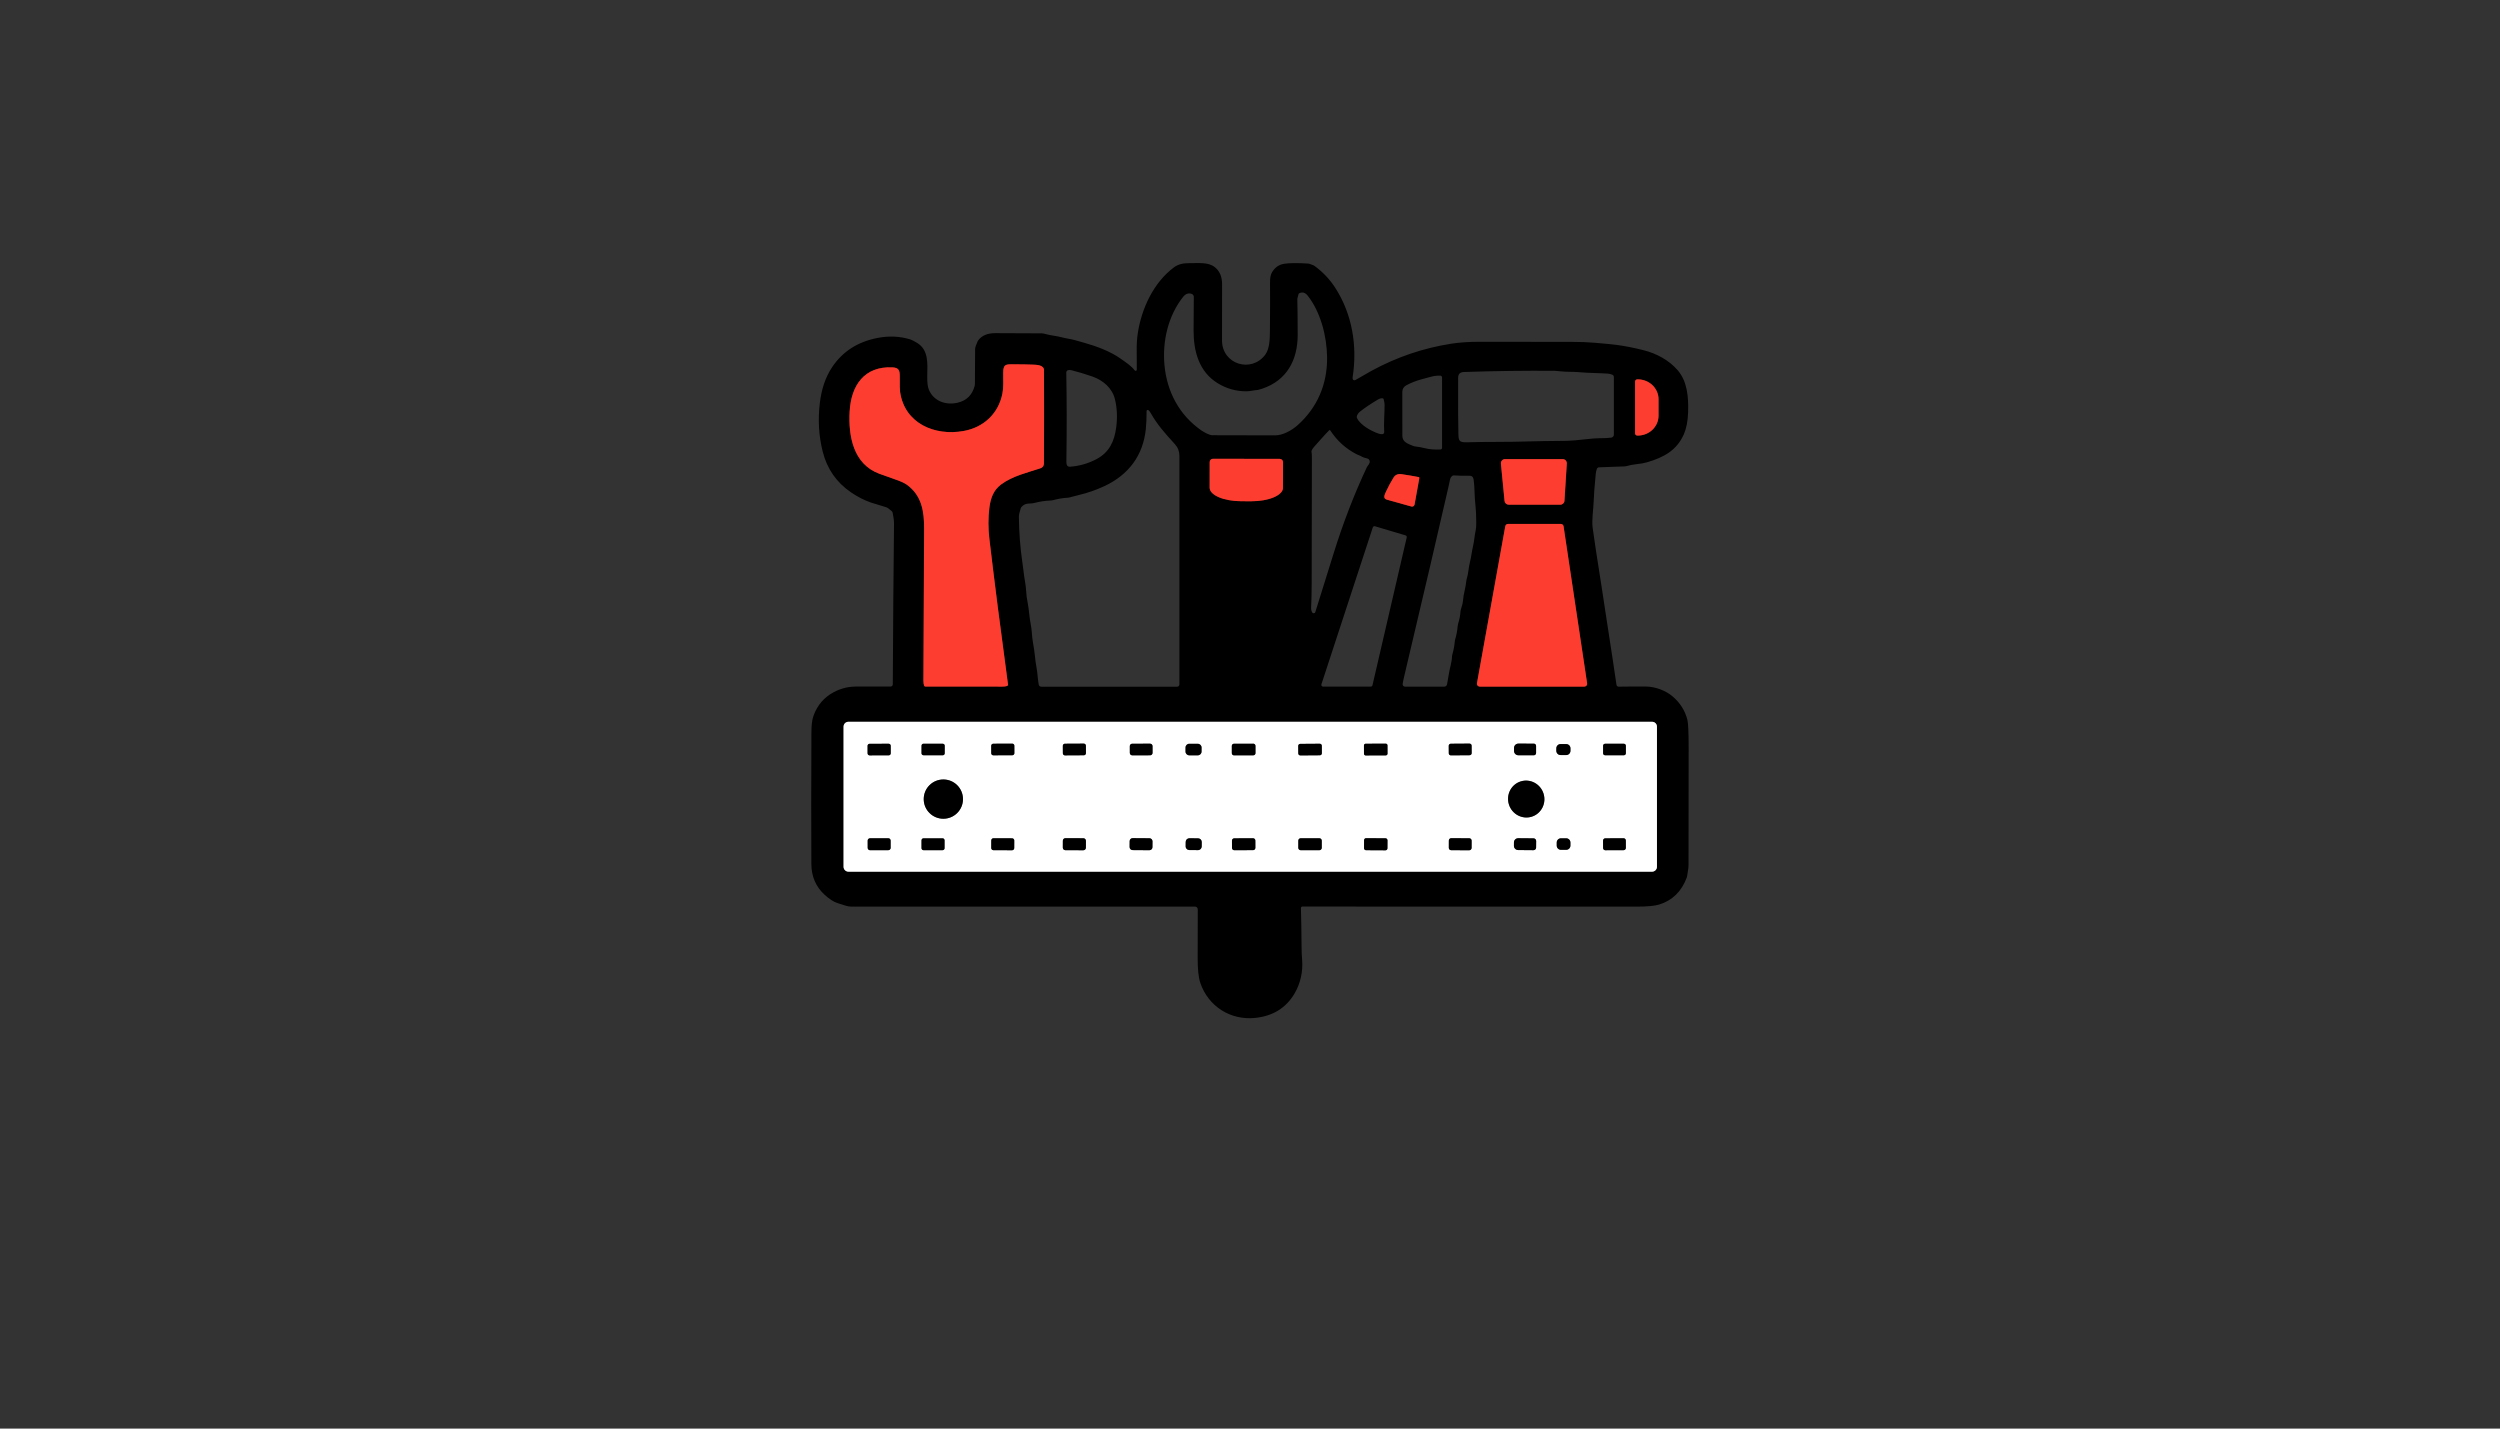 <?xml version="1.0" encoding="utf-8"?>
<svg xmlns="http://www.w3.org/2000/svg" width="490pt" height="280pt" viewBox="0 0 490 280" version="1.1" xmlns:xlink="http://www.w3.org/1999/xlink">
	<rect x="0" y="0" width="490" height="280" fill="#333333" stroke="none"/>
	<g id="surface2" data-size="171.97380118142 148" data-bboxpos="159 51.562812791936" data-pivot="244.98690059071 125.56281279194" data-center="244.98690059071 125.56281279194">
		<path vector-effect="non-scaling-stroke" d="M 197.372 134.454 C 197.505 134.407 197.586 134.273 197.566 134.134 Q 195.411 118.247 193.923 105.672 Q 193.547 102.509 193.92 99.492 C 194.156 97.603 194.746 96.051 196.206 94.961 C 198.47 93.272 201.435 92.619 203.936 91.779 Q 204.612 91.551 204.615 90.775 Q 204.659 80.166 204.62 72.551 C 204.615 71.491 203.096 71.499 202.286 71.466 Q 201.143 71.416 198.359 71.402 C 197.091 71.394 196.637 71.499 196.632 72.979 C 196.626 74.77 196.71 75.905 196.473 77.123 C 195.703 81.081 192.777 83.777 188.858 84.48 C 183.175 85.496 177.287 82.995 176.414 76.787 Q 176.336 76.239 176.353 73.872 C 176.361 72.668 176.239 72.067 174.92 72.006 C 169.382 71.747 166.804 75.571 166.529 80.684 C 166.273 85.459 167.23 90.95 172.331 92.847 Q 174.186 93.537 175.335 93.92 Q 177.026 94.491 177.732 94.997 C 180.672 97.111 181.145 100.245 181.126 103.628 Q 181.092 109.747 180.992 133.389 Q 180.989 134.039 181.137 134.412 C 181.17 134.498 181.253 134.554 181.345 134.554 Q 188.087 134.54 196.454 134.568 Q 197.041 134.571 197.372 134.454" style="fill:none;stroke-width:0.50;stroke:#7e1f18;"/>
		<path vector-effect="non-scaling-stroke" d="M 320.474 74.795 L 320.474 84.931 C 320.474 85.173 320.671 85.37 320.913 85.37 L 321.008 85.37 C 323.253 85.37 325.074 83.624 325.074 81.468 L 325.074 78.258 C 325.074 76.103 323.253 74.356 321.008 74.356 L 320.913 74.356 C 320.671 74.356 320.474 74.553 320.474 74.795" style="fill:none;stroke-width:0.50;stroke:#7e1f18;"/>
		<path vector-effect="non-scaling-stroke" d="M 250.833 89.943 L 237.744 89.921 C 237.388 89.921 237.099 90.207 237.099 90.56 L 237.09 95.586 C 237.087 97.047 239.855 98.234 243.27 98.24 L 245.273 98.245 C 248.691 98.251 251.462 97.072 251.465 95.614 L 251.473 90.588 C 251.473 90.232 251.186 89.943 250.833 89.943" style="fill:none;stroke-width:0.50;stroke:#7e1f18;"/>
		<path vector-effect="non-scaling-stroke" d="M 307.093 90.844 C 307.12 90.38 306.751 89.985 306.283 89.985 L 294.985 89.985 C 294.507 89.985 294.131 90.396 294.179 90.872 L 294.893 98.184 C 294.935 98.599 295.283 98.916 295.7 98.916 L 305.827 98.916 C 306.253 98.916 306.606 98.585 306.634 98.156 L 307.093 90.844" style="fill:none;stroke-width:0.50;stroke:#7e1f18;"/>
		<path vector-effect="non-scaling-stroke" d="M 278.08 93.514 Q 276.848 93.264 274.748 92.947 C 274.013 92.836 273.482 93.036 273.112 93.642 Q 272.356 94.869 271.694 96.285 C 271.388 96.938 270.99 97.7 271.827 97.934 Q 273.961 98.529 276.642 99.277 C 276.92 99.355 277.204 99.177 277.254 98.894 L 278.194 93.684 C 278.208 93.606 278.158 93.531 278.08 93.514" style="fill:none;stroke-width:0.50;stroke:#7e1f18;"/>
		<path vector-effect="non-scaling-stroke" d="M 295.569 102.693 C 295.308 102.693 295.083 102.882 295.035 103.138 L 289.484 133.928 C 289.425 134.262 289.681 134.568 290.018 134.568 L 310.542 134.568 C 310.873 134.568 311.126 134.273 311.076 133.945 L 306.458 103.155 C 306.42 102.89 306.191 102.693 305.922 102.693 L 295.569 102.693" style="fill:none;stroke-width:0.50;stroke:#7e1f18;"/>
		<path vector-effect="non-scaling-stroke" d="M 324.76 142.423 C 324.76 141.897 324.335 141.471 323.809 141.471 L 166.292 141.471 C 165.767 141.471 165.341 141.897 165.341 142.423 L 165.341 169.892 C 165.341 170.417 165.767 170.843 166.292 170.843 L 323.809 170.843 C 324.335 170.843 324.76 170.417 324.76 169.892 L 324.76 142.423" style="fill:none;stroke-width:0.50;stroke:#808080;"/>
		<path vector-effect="non-scaling-stroke" d="M 174.582 146.171 C 174.581 145.952 174.406 145.777 174.187 145.776 L 170.437 145.783 C 170.22 145.783 170.042 145.961 170.043 146.179 L 170.046 147.658 C 170.047 147.877 170.222 148.052 170.441 148.053 L 174.191 148.046 C 174.408 148.047 174.586 147.869 174.585 147.65 L 174.582 146.171" style="fill:none;stroke-width:0.50;stroke:#808080;"/>
		<path vector-effect="non-scaling-stroke" d="M 185.165 146.156 C 185.167 145.947 184.994 145.774 184.785 145.775 L 181.002 145.768 C 180.792 145.769 180.622 145.938 180.621 146.148 L 180.618 147.645 C 180.617 147.855 180.789 148.027 180.998 148.027 L 184.781 148.033 C 184.992 148.033 185.161 147.863 185.163 147.653 L 185.165 146.156" style="fill:none;stroke-width:0.50;stroke:#808080;"/>
		<path vector-effect="non-scaling-stroke" d="M 198.813 146.156 C 198.812 145.933 198.632 145.752 198.408 145.754 L 194.681 145.767 C 194.457 145.769 194.279 145.949 194.279 146.171 L 194.284 147.64 C 194.284 147.863 194.465 148.044 194.689 148.042 L 198.416 148.029 C 198.64 148.027 198.818 147.846 198.818 147.624 L 198.813 146.156" style="fill:none;stroke-width:0.50;stroke:#808080;"/>
		<path vector-effect="non-scaling-stroke" d="M 212.835 146.152 C 212.834 145.927 212.65 145.746 212.427 145.748 L 208.717 145.767 C 208.492 145.769 208.311 145.952 208.313 146.175 L 208.32 147.65 C 208.322 147.874 208.506 148.055 208.729 148.054 L 212.439 148.034 C 212.664 148.033 212.845 147.849 212.843 147.626 L 212.835 146.152" style="fill:none;stroke-width:0.50;stroke:#808080;"/>
		<path vector-effect="non-scaling-stroke" d="M 225.897 146.232 C 225.895 145.972 225.686 145.763 225.426 145.763 L 221.91 145.769 C 221.651 145.769 221.439 145.98 221.441 146.24 L 221.443 147.575 C 221.445 147.835 221.653 148.044 221.914 148.044 L 225.43 148.038 C 225.689 148.038 225.901 147.827 225.899 147.567 L 225.897 146.232" style="fill:none;stroke-width:0.50;stroke:#808080;"/>
		<path vector-effect="non-scaling-stroke" d="M 235.503 146.514 C 235.505 146.111 235.177 145.785 234.775 145.784 L 233.095 145.781 C 232.693 145.78 232.367 146.105 232.365 146.509 L 232.364 147.31 C 232.362 147.713 232.69 148.038 233.091 148.04 L 234.771 148.042 C 235.174 148.044 235.499 147.718 235.501 147.315 L 235.503 146.514" style="fill:none;stroke-width:0.50;stroke:#808080;"/>
		<path vector-effect="non-scaling-stroke" d="M 246.073 146.185 C 246.071 145.952 245.885 145.766 245.652 145.765 L 241.853 145.772 C 241.621 145.771 241.432 145.961 241.434 146.193 L 241.436 147.628 C 241.438 147.86 241.624 148.047 241.857 148.047 L 245.656 148.04 C 245.888 148.041 246.077 147.852 246.075 147.62 L 246.073 146.185" style="fill:none;stroke-width:0.50;stroke:#808080;"/>
		<path vector-effect="non-scaling-stroke" d="M 259.075 146.164 C 259.074 145.947 258.896 145.771 258.677 145.772 L 254.844 145.799 C 254.627 145.799 254.452 145.977 254.452 146.196 L 254.463 147.671 C 254.463 147.888 254.641 148.063 254.86 148.063 L 258.693 148.036 C 258.91 148.035 259.086 147.857 259.085 147.638 L 259.075 146.164" style="fill:none;stroke-width:0.50;stroke:#808080;"/>
		<path vector-effect="non-scaling-stroke" d="M 271.947 146.086 C 271.947 145.902 271.797 145.755 271.615 145.756 L 267.665 145.77 C 267.483 145.771 267.335 145.919 267.335 146.102 L 267.341 147.738 C 267.341 147.921 267.491 148.069 267.673 148.067 L 271.623 148.054 C 271.805 148.052 271.952 147.905 271.952 147.721 L 271.947 146.086" style="fill:none;stroke-width:0.50;stroke:#808080;"/>
		<path vector-effect="non-scaling-stroke" d="M 288.438 146.148 C 288.438 145.924 288.254 145.744 288.029 145.745 L 284.352 145.77 C 284.129 145.771 283.949 145.955 283.949 146.179 L 283.959 147.648 C 283.96 147.871 284.143 148.052 284.368 148.051 L 288.045 148.025 C 288.268 148.024 288.449 147.841 288.448 147.616 L 288.438 146.148" style="fill:none;stroke-width:0.50;stroke:#808080;"/>
		<path vector-effect="non-scaling-stroke" d="M 301.071 147.596 L 301.071 146.194 C 301.074 145.952 300.876 145.755 300.634 145.755 L 297.6 145.749 C 297.13 145.749 296.749 146.13 296.749 146.6 L 296.749 147.179 C 296.749 147.649 297.127 148.03 297.594 148.03 L 300.629 148.035 C 300.873 148.035 301.068 147.841 301.071 147.596" style="fill:none;stroke-width:0.50;stroke:#808080;"/>
		<path vector-effect="non-scaling-stroke" d="M 318.669 146.164 C 318.669 145.949 318.496 145.777 318.282 145.777 L 314.594 145.777 C 314.38 145.777 314.207 145.949 314.207 146.164 L 314.207 147.643 C 314.207 147.857 314.38 148.03 314.594 148.03 L 318.282 148.03 C 318.496 148.03 318.669 147.857 318.669 147.643 L 318.669 146.164" style="fill:none;stroke-width:0.50;stroke:#808080;"/>
		<path vector-effect="non-scaling-stroke" d="M 307.811 146.677 C 307.813 146.216 307.44 145.841 306.98 145.84 L 305.878 145.836 C 305.418 145.835 305.043 146.208 305.041 146.668 L 305.039 147.152 C 305.037 147.613 305.41 147.988 305.871 147.989 L 306.972 147.993 C 307.432 147.994 307.807 147.621 307.809 147.161 L 307.811 146.677" style="fill:none;stroke-width:0.50;stroke:#808080;"/>
		<path vector-effect="non-scaling-stroke" d="M 188.744 156.624 C 188.744 154.499 187.022 152.778 184.897 152.778 C 182.772 152.778 181.05 154.499 181.05 156.624 C 181.05 158.749 182.772 160.471 184.897 160.471 C 187.022 160.471 188.744 158.749 188.744 156.624" style="fill:none;stroke-width:0.50;stroke:#808080;"/>
		<path vector-effect="non-scaling-stroke" d="M 298.052 153.16 C 296.178 153.751 295.149 155.776 295.75 157.682 C 296.351 159.589 298.356 160.657 300.23 160.067 C 302.103 159.475 303.132 157.451 302.531 155.544 C 301.93 153.637 299.925 152.569 298.052 153.16" style="fill:none;stroke-width:0.50;stroke:#808080;"/>
		<path vector-effect="non-scaling-stroke" d="M 198.796 164.735 C 198.796 164.499 198.607 164.309 198.372 164.308 L 194.717 164.295 C 194.482 164.293 194.29 164.485 194.29 164.719 L 194.285 166.21 C 194.284 166.446 194.474 166.635 194.709 166.637 L 198.363 166.649 C 198.598 166.651 198.79 166.459 198.79 166.225 L 198.796 164.735" style="fill:none;stroke-width:0.50;stroke:#808080;"/>
		<path vector-effect="non-scaling-stroke" d="M 212.839 164.796 C 212.839 164.521 212.617 164.298 212.343 164.296 L 208.816 164.284 C 208.542 164.282 208.317 164.504 208.316 164.78 L 208.311 166.137 C 208.311 166.412 208.534 166.635 208.808 166.637 L 212.334 166.649 C 212.608 166.651 212.834 166.429 212.834 166.153 L 212.839 164.796" style="fill:none;stroke-width:0.50;stroke:#808080;"/>
		<path vector-effect="non-scaling-stroke" d="M 225.888 164.893 C 225.889 164.568 225.628 164.301 225.302 164.299 L 222.004 164.276 C 221.678 164.273 221.411 164.535 221.41 164.861 L 221.402 166.024 C 221.4 166.348 221.662 166.615 221.987 166.618 L 225.286 166.641 C 225.611 166.643 225.878 166.382 225.88 166.055 L 225.888 164.893" style="fill:none;stroke-width:0.50;stroke:#808080;"/>
		<path vector-effect="non-scaling-stroke" d="M 235.539 165.035 C 235.544 164.64 235.227 164.318 234.831 164.314 L 233.117 164.299 C 232.723 164.296 232.401 164.613 232.396 165.008 L 232.389 165.887 C 232.384 166.281 232.701 166.604 233.097 166.608 L 234.81 166.623 C 235.204 166.626 235.527 166.309 235.532 165.914 L 235.539 165.035" style="fill:none;stroke-width:0.50;stroke:#808080;"/>
		<path vector-effect="non-scaling-stroke" d="M 246.049 164.744 C 246.049 164.496 245.846 164.296 245.6 164.297 L 241.912 164.31 C 241.666 164.312 241.465 164.513 241.466 164.76 L 241.471 166.195 C 241.471 166.443 241.674 166.643 241.92 166.641 L 245.608 166.628 C 245.854 166.626 246.055 166.426 246.054 166.179 L 246.049 164.744" style="fill:none;stroke-width:0.50;stroke:#808080;"/>
		<path vector-effect="non-scaling-stroke" d="M 259.063 164.763 C 259.063 164.507 258.855 164.298 258.599 164.298 L 254.933 164.298 C 254.677 164.298 254.468 164.507 254.468 164.763 L 254.468 166.176 C 254.468 166.432 254.677 166.64 254.933 166.64 L 258.599 166.64 C 258.855 166.64 259.063 166.432 259.063 166.176 L 259.063 164.763" style="fill:none;stroke-width:0.50;stroke:#808080;"/>
		<path vector-effect="non-scaling-stroke" d="M 271.948 164.7 C 271.95 164.482 271.774 164.304 271.555 164.303 L 267.756 164.283 C 267.538 164.282 267.36 164.457 267.359 164.676 L 267.351 166.244 C 267.349 166.462 267.524 166.64 267.744 166.641 L 271.543 166.661 C 271.76 166.663 271.938 166.487 271.94 166.268 L 271.948 164.7" style="fill:none;stroke-width:0.50;stroke:#808080;"/>
		<path vector-effect="non-scaling-stroke" d="M 288.437 164.762 C 288.438 164.507 288.232 164.301 287.977 164.299 L 284.434 164.287 C 284.179 164.284 283.971 164.493 283.971 164.747 L 283.966 166.176 C 283.965 166.432 284.171 166.637 284.426 166.64 L 287.969 166.652 C 288.224 166.654 288.432 166.446 288.432 166.192 L 288.437 164.762" style="fill:none;stroke-width:0.50;stroke:#808080;"/>
		<path vector-effect="non-scaling-stroke" d="M 301.076 166.126 L 301.088 164.835 C 301.09 164.551 300.862 164.318 300.579 164.315 L 297.586 164.29 C 297.119 164.284 296.74 164.649 296.735 165.102 L 296.729 165.781 C 296.726 166.234 297.099 166.604 297.564 166.61 L 300.556 166.635 C 300.843 166.637 301.074 166.409 301.076 166.126" style="fill:none;stroke-width:0.50;stroke:#808080;"/>
		<path vector-effect="non-scaling-stroke" d="M 318.661 164.736 C 318.661 164.493 318.463 164.296 318.22 164.298 L 314.637 164.31 C 314.394 164.312 314.199 164.51 314.199 164.751 L 314.204 166.209 C 314.205 166.451 314.402 166.649 314.645 166.647 L 318.228 166.634 C 318.471 166.632 318.666 166.434 318.666 166.193 L 318.661 164.736" style="fill:none;stroke-width:0.50;stroke:#808080;"/>
		<path vector-effect="non-scaling-stroke" d="M 174.563 164.748 C 174.561 164.499 174.361 164.298 174.112 164.298 L 170.512 164.304 C 170.264 164.304 170.061 164.507 170.063 164.756 L 170.065 166.191 C 170.067 166.44 170.267 166.64 170.516 166.641 L 174.116 166.634 C 174.364 166.635 174.567 166.432 174.565 166.183 L 174.563 164.748" style="fill:none;stroke-width:0.50;stroke:#808080;"/>
		<path vector-effect="non-scaling-stroke" d="M 185.134 164.699 C 185.134 164.485 184.958 164.309 184.744 164.309 L 181.006 164.309 C 180.792 164.309 180.617 164.485 180.617 164.699 L 180.617 166.245 C 180.617 166.459 180.792 166.635 181.006 166.635 L 184.744 166.635 C 184.958 166.635 185.134 166.459 185.134 166.245 L 185.134 164.699" style="fill:none;stroke-width:0.50;stroke:#808080;"/>
		<path vector-effect="non-scaling-stroke" d="M 305.118 165.739 C 305.118 166.192 305.488 166.562 305.941 166.562 L 306.979 166.562 C 307.432 166.562 307.802 166.192 307.802 165.739 L 307.802 165.133 C 307.802 164.679 307.432 164.309 306.979 164.309 L 305.941 164.309 C 305.488 164.309 305.118 164.679 305.118 165.133 L 305.118 165.739" style="fill:none;stroke-width:0.50;stroke:#808080;"/>
		<path d="M 222.81 72.467 Q 222.802 69.199 222.797 68.904 Q 222.758 66.969 223 65.353 C 223.731 60.496 226.084 55.378 230.114 52.386 C 230.96 51.76 231.97 51.568 233.129 51.579 C 235.007 51.593 236.807 51.351 238.083 52.347 Q 239.535 53.484 239.527 55.712 Q 239.491 63.636 239.516 66.771 C 239.555 71.413 245.251 73.16 247.979 69.533 C 248.842 68.387 248.886 66.499 248.903 64.969 Q 248.961 58.677 248.925 55.373 Q 248.908 54.041 249.317 53.365 Q 250.171 51.943 251.673 51.704 Q 253.172 51.462 256.351 51.654 C 256.485 51.663 256.618 51.69 256.746 51.738 L 257.428 51.999 C 257.492 52.024 257.553 52.055 257.611 52.096 Q 260.09 53.902 261.697 56.391 C 265.049 61.57 266.072 67.85 265.113 73.953 Q 265.088 74.114 265.121 74.267 C 265.174 74.498 265.438 74.612 265.644 74.492 Q 267.772 73.246 268.826 72.673 Q 276.197 68.66 284.402 67.372 Q 286.883 66.982 290.154 66.988 Q 296.484 67.002 308.197 67.008 Q 310.517 67.008 312.511 67.177 Q 315.804 67.455 316.808 67.592 Q 319.409 67.939 322.243 68.668 C 324.699 69.299 327.113 70.598 328.796 72.531 C 330.698 74.72 330.971 77.733 330.868 80.831 Q 330.782 83.446 330.025 85.14 C 328.621 88.296 326.073 89.645 322.872 90.594 Q 321.968 90.861 320.719 90.983 Q 319.765 91.075 318.705 91.378 C 318.641 91.395 318.577 91.406 318.513 91.409 L 313.406 91.595 C 313.223 91.601 313.059 91.718 312.992 91.887 Q 312.82 92.329 312.764 92.902 Q 312.422 96.388 312.352 98.407 C 312.305 99.795 311.963 101.961 312.155 103.416 Q 312.547 106.373 313.938 115.154 C 314.803 120.633 315.214 123.737 316.082 129.183 Q 316.282 130.432 316.833 134.237 C 316.861 134.44 317.039 134.59 317.245 134.587 Q 320.463 134.537 322.663 134.562 C 324.387 134.582 326.443 135.316 327.834 136.501 Q 330.05 138.39 330.729 141.09 Q 330.974 142.072 330.974 146.572 Q 330.971 162.165 330.952 169.513 C 330.952 170.356 330.762 170.954 330.676 171.719 C 330.668 171.805 330.646 171.892 330.615 171.972 Q 329.08 176.097 325.202 177.288 Q 323.859 177.699 320.783 177.699 Q 285.4 177.682 255.264 177.685 C 255.105 177.685 254.977 177.816 254.983 177.972 Q 255.078 181.365 255.108 185.615 Q 255.117 186.906 255.222 188.243 C 255.392 190.407 254.9 192.741 253.74 194.71 Q 251.22 198.999 245.946 199.517 C 241.162 199.987 236.832 197.255 235.263 192.658 Q 234.726 191.083 234.743 187.698 Q 234.779 180.795 234.762 178.236 C 234.759 177.933 234.515 177.688 234.209 177.688 L 166.804 177.688 C 166.479 177.688 166.153 177.638 165.844 177.541 Q 164.598 177.157 164.114 176.995 Q 162.985 176.617 161.628 175.379 Q 159.044 173.024 159.027 169.338 Q 158.969 157.336 159.036 145.07 C 159.044 143.502 158.952 141.635 159.47 140.225 Q 160.59 137.185 163.361 135.692 Q 164.521 135.066 165.814 134.771 Q 166.812 134.546 168.423 134.554 Q 170.79 134.565 174.564 134.562 C 174.798 134.562 174.984 134.376 174.987 134.142 Q 175.065 117.504 175.226 102.69 C 175.235 101.895 175.123 101.461 174.973 100.543 C 174.951 100.401 174.878 100.27 174.77 100.176 Q 174.025 99.517 173.705 99.422 Q 170.907 98.574 170.623 98.474 Q 168.693 97.789 166.804 96.504 Q 162.518 93.584 161.244 88.488 Q 160.087 83.852 160.696 78.92 C 161.013 76.347 161.736 73.986 163.119 71.931 Q 166.178 67.38 171.944 66.245 Q 175.357 65.575 178.425 66.529 Q 178.878 66.671 179.754 67.208 C 182.057 68.612 181.779 71.299 181.74 73.702 Q 181.712 75.524 182.043 76.342 C 182.97 78.634 185.389 79.468 187.698 78.929 Q 190.343 78.308 191.038 75.619 C 191.069 75.502 191.083 75.385 191.083 75.266 Q 191.091 74.261 191.122 68.423 Q 191.125 67.97 191.614 66.907 C 191.65 66.83 191.692 66.757 191.745 66.688 Q 192.813 65.277 195.124 65.297 Q 197.686 65.316 204.211 65.336 C 204.328 65.336 204.445 65.35 204.556 65.38 Q 205.727 65.695 206.879 65.859 C 207.73 65.981 208.511 66.248 209.318 66.373 C 210.358 66.535 211.279 66.843 212.466 67.172 C 214.814 67.822 217.629 68.854 219.679 70.32 C 220.841 71.152 221.665 71.664 222.418 72.606 C 222.549 72.771 222.81 72.676 222.81 72.467 Z M 233.544 57.592 Q 232.607 57.292 231.917 58.154 C 228.98 61.834 227.82 66.782 228.226 71.461 C 228.685 76.742 231.135 81.343 235.427 84.336 C 236 84.733 237.051 85.301 237.599 85.304 Q 248.233 85.329 249.932 85.331 C 251.453 85.334 253.236 84.313 254.29 83.376 C 258.207 79.888 260.179 75.291 260.109 69.975 C 260.056 65.917 258.849 61.147 256.287 57.923 Q 255.592 57.047 254.671 57.47 C 254.594 57.506 254.532 57.573 254.51 57.656 L 254.299 58.441 C 254.279 58.51 254.271 58.58 254.274 58.649 Q 254.343 61.219 254.346 65.645 C 254.346 70.562 252.227 74.562 247.39 76.183 Q 246.653 76.428 246.53 76.434 C 245.763 76.467 245.051 76.69 244.322 76.695 Q 241.312 76.712 238.717 75.143 C 234.999 72.89 233.919 68.843 233.942 64.713 Q 233.958 61.756 233.986 58.202 C 233.989 57.923 233.808 57.676 233.544 57.592 Z M 197.372 134.454 C 197.505 134.407 197.586 134.273 197.566 134.134 Q 195.411 118.247 193.923 105.672 Q 193.547 102.509 193.92 99.492 C 194.156 97.603 194.746 96.051 196.206 94.961 C 198.47 93.272 201.435 92.619 203.936 91.779 Q 204.612 91.551 204.615 90.775 Q 204.659 80.166 204.62 72.551 C 204.615 71.491 203.096 71.499 202.286 71.466 Q 201.143 71.416 198.359 71.402 C 197.091 71.394 196.637 71.499 196.632 72.979 C 196.626 74.77 196.71 75.905 196.473 77.123 C 195.703 81.081 192.777 83.777 188.858 84.48 C 183.175 85.496 177.287 82.995 176.414 76.787 Q 176.336 76.239 176.353 73.872 C 176.361 72.668 176.239 72.067 174.92 72.006 C 169.382 71.747 166.804 75.571 166.529 80.684 C 166.273 85.459 167.23 90.95 172.331 92.847 Q 174.186 93.537 175.335 93.92 Q 177.026 94.491 177.732 94.997 C 180.672 97.111 181.145 100.245 181.126 103.628 Q 181.092 109.747 180.992 133.389 Q 180.989 134.039 181.137 134.412 C 181.17 134.498 181.253 134.554 181.345 134.554 Q 188.087 134.54 196.454 134.568 Q 197.041 134.571 197.372 134.454 Z M 209.301 72.562 C 209.112 72.632 208.99 72.812 208.992 73.013 Q 209.143 81.371 209.015 90.085 C 209.004 90.73 208.945 91.537 209.73 91.478 Q 212.503 91.27 214.931 89.979 C 217.415 88.658 218.424 86.508 218.78 83.743 Q 219.158 80.814 218.524 78.233 C 217.99 76.053 216.185 74.523 214.116 73.802 Q 211.985 73.06 210.013 72.565 Q 209.582 72.459 209.301 72.562 Z M 316.316 73.889 C 316.316 73.694 316.199 73.522 316.021 73.446 Q 315.573 73.26 315.084 73.224 C 313.512 73.115 311.421 73.127 309.387 72.94 C 308.328 72.843 307.065 72.918 305.905 72.782 Q 305.076 72.684 304.792 72.682 Q 296.176 72.604 286.93 72.912 Q 285.798 72.949 285.795 74.039 Q 285.768 82.308 285.848 85.092 C 285.884 86.397 286.018 86.733 287.506 86.686 C 291.514 86.564 295.199 86.667 299.892 86.511 Q 301.638 86.455 307.157 86.399 Q 308.183 86.391 311.051 86.068 Q 312.6 85.893 313.409 85.893 Q 315.014 85.893 315.807 85.776 C 316.099 85.732 316.316 85.484 316.316 85.19 L 316.316 73.889 Z M 282.644 87.779 L 282.644 73.994 C 282.644 73.791 282.483 73.627 282.28 73.624 Q 281.228 73.613 280.436 73.853 Q 280.433 73.853 278.625 74.342 Q 277.059 74.765 275.677 75.496 Q 274.851 75.936 274.851 76.826 Q 274.845 83.902 274.862 85.415 C 274.876 86.639 275.882 86.95 276.934 87.384 C 277.087 87.448 277.248 87.487 277.412 87.506 Q 278.336 87.609 279.195 87.832 C 280.283 88.11 281.331 88.146 282.335 88.099 C 282.508 88.091 282.644 87.952 282.644 87.779 Z M 320.474 74.795 L 320.474 84.931 C 320.474 85.173 320.671 85.37 320.913 85.37 L 321.008 85.37 C 323.253 85.37 325.074 83.624 325.074 81.468 L 325.074 78.258 C 325.074 76.103 323.253 74.356 321.008 74.356 L 320.913 74.356 C 320.671 74.356 320.474 74.553 320.474 74.795 Z M 271.007 78.069 Q 270.578 78.014 270.086 78.303 Q 268 79.538 266.595 80.648 Q 266.034 81.093 265.928 81.646 C 265.911 81.73 265.922 81.816 265.956 81.894 C 266.579 83.332 268.882 84.55 270.231 84.998 Q 270.651 85.137 270.993 85.084 C 271.179 85.056 271.315 84.889 271.302 84.7 C 271.193 82.92 271.379 81.129 271.379 79.346 Q 271.379 78.956 271.193 78.233 C 271.171 78.147 271.098 78.08 271.007 78.069 Z M 225.088 80.389 C 224.938 80.278 224.727 80.386 224.73 80.572 Q 224.744 82.475 224.582 84.074 C 224.054 89.298 221.183 93.058 216.511 95.258 Q 214.071 96.404 211.471 97.019 Q 210.086 97.347 209.882 97.425 C 209.688 97.5 209.485 97.545 209.276 97.556 Q 207.821 97.636 206.489 98.012 C 206.289 98.07 206.08 98.101 205.872 98.106 Q 204.342 98.159 202.715 98.582 C 201.766 98.83 201.035 98.426 200.189 99.389 C 200.134 99.45 200.095 99.525 200.07 99.603 Q 199.694 100.782 199.7 101.261 Q 199.747 105.847 200.367 110.094 Q 200.556 111.374 200.59 111.766 C 200.726 113.285 201.088 114.617 201.135 115.946 Q 201.168 116.848 201.435 118.202 C 201.7 119.546 201.75 121.056 202.039 122.447 C 202.264 123.537 202.242 124.686 202.445 125.837 Q 202.723 127.406 202.821 128.371 Q 202.971 129.876 203.124 130.632 C 203.371 131.856 203.352 132.835 203.588 134.173 C 203.633 134.418 203.841 134.596 204.089 134.596 L 230.715 134.596 C 230.963 134.596 231.166 134.393 231.166 134.142 Q 231.157 100.596 231.166 89.373 Q 231.166 88.041 230.309 87.092 C 228.262 84.831 226.841 83.265 225.536 80.956 Q 225.308 80.553 225.088 80.389 Z M 260.51 84.338 Q 260.073 84.745 257.606 87.526 Q 257.189 87.996 257.075 88.33 C 257.047 88.41 257.041 88.499 257.058 88.583 Q 257.13 88.942 257.13 89.72 Q 257.139 99.645 257.089 114.266 Q 257.077 117.459 256.983 119.003 Q 256.944 119.612 257.197 120.041 C 257.344 120.288 257.714 120.244 257.801 119.968 Q 259.269 115.284 261.439 108.314 Q 264.176 99.528 267.892 91.598 C 267.928 91.514 267.975 91.437 268.033 91.367 C 268.378 90.933 268.693 90.46 268.273 90.024 C 268.039 89.779 267.344 89.773 266.965 89.526 C 266.606 89.289 266.298 89.239 265.933 89.053 Q 262.71 87.401 260.738 84.366 C 260.688 84.288 260.576 84.274 260.51 84.338 Z M 250.833 89.943 L 237.744 89.921 C 237.388 89.921 237.099 90.207 237.099 90.56 L 237.09 95.586 C 237.087 97.047 239.855 98.234 243.27 98.24 L 245.273 98.245 C 248.691 98.251 251.462 97.072 251.465 95.614 L 251.473 90.588 C 251.473 90.232 251.186 89.943 250.833 89.943 Z M 307.093 90.844 C 307.12 90.38 306.751 89.985 306.283 89.985 L 294.985 89.985 C 294.507 89.985 294.131 90.396 294.179 90.872 L 294.893 98.184 C 294.935 98.599 295.283 98.916 295.7 98.916 L 305.827 98.916 C 306.253 98.916 306.606 98.585 306.634 98.156 L 307.093 90.844 Z M 278.08 93.514 Q 276.848 93.264 274.748 92.947 C 274.013 92.836 273.482 93.036 273.112 93.642 Q 272.356 94.869 271.694 96.285 C 271.388 96.938 270.99 97.7 271.827 97.934 Q 273.961 98.529 276.642 99.277 C 276.92 99.355 277.204 99.177 277.254 98.894 L 278.194 93.684 C 278.208 93.606 278.158 93.531 278.08 93.514 Z M 275.385 134.582 L 283.081 134.582 C 283.345 134.582 283.57 134.393 283.62 134.134 Q 283.901 132.643 283.951 132.248 C 284.11 131.038 284.549 129.928 284.599 128.627 C 284.602 128.527 284.619 128.429 284.647 128.332 Q 285.044 126.938 285.142 125.684 C 285.15 125.556 285.175 125.431 285.214 125.306 Q 285.584 124.129 285.704 122.714 C 285.718 122.549 285.748 122.385 285.798 122.227 Q 286.196 120.964 286.254 119.854 C 286.263 119.724 286.285 119.596 286.327 119.473 Q 286.694 118.375 286.747 117.693 C 286.852 116.352 287.272 115.215 287.403 113.819 C 287.411 113.716 287.434 113.613 287.464 113.513 C 287.817 112.395 287.817 111.313 288.104 110.2 C 288.368 109.174 288.452 108.189 288.683 107.199 C 288.994 105.864 288.961 105.216 289.228 103.984 Q 289.353 103.408 289.344 102.384 Q 289.328 100.268 289.205 99.238 C 288.966 97.253 289.069 95.923 288.863 94.243 C 288.746 93.303 288.485 93.217 287.589 93.239 Q 286.263 93.27 284.942 93.178 C 284.855 93.172 284.772 93.194 284.697 93.239 Q 284.318 93.473 284.199 94.029 Q 283.873 95.542 283.837 95.695 Q 281.245 107.093 275.321 132.14 Q 274.967 133.636 274.917 134.053 C 274.884 134.334 275.101 134.582 275.385 134.582 Z M 295.569 102.693 C 295.308 102.693 295.083 102.882 295.035 103.138 L 289.484 133.928 C 289.425 134.262 289.681 134.568 290.018 134.568 L 310.542 134.568 C 310.873 134.568 311.126 134.273 311.076 133.945 L 306.458 103.155 C 306.42 102.89 306.191 102.693 305.922 102.693 L 295.569 102.693 Z M 269.488 103.146 C 269.313 103.093 269.129 103.191 269.071 103.363 L 258.994 134.131 C 258.921 134.351 259.086 134.573 259.314 134.573 L 268.676 134.573 C 268.832 134.573 268.968 134.465 269.004 134.312 L 275.718 105.333 C 275.76 105.16 275.657 104.985 275.488 104.935 L 269.488 103.146 Z M 324.76 142.423 C 324.76 141.897 324.335 141.471 323.809 141.471 L 166.292 141.471 C 165.767 141.471 165.341 141.897 165.341 142.423 L 165.341 169.892 C 165.341 170.417 165.767 170.843 166.292 170.843 L 323.809 170.843 C 324.335 170.843 324.76 170.417 324.76 169.892 L 324.76 142.423 Z" style="fill:#000000;"/>
		<path d="M 197.372 134.454 Q 197.041 134.571 196.454 134.568 Q 188.087 134.54 181.345 134.554 C 181.253 134.554 181.17 134.498 181.137 134.412 Q 180.989 134.039 180.992 133.389 Q 181.092 109.747 181.126 103.628 C 181.145 100.245 180.672 97.111 177.732 94.997 Q 177.026 94.491 175.335 93.92 Q 174.186 93.537 172.331 92.847 C 167.23 90.95 166.273 85.459 166.529 80.684 C 166.804 75.571 169.382 71.747 174.92 72.006 C 176.239 72.067 176.361 72.668 176.353 73.872 Q 176.336 76.239 176.414 76.787 C 177.287 82.995 183.175 85.496 188.858 84.48 C 192.777 83.777 195.703 81.081 196.473 77.123 C 196.71 75.905 196.626 74.77 196.632 72.979 C 196.637 71.499 197.091 71.394 198.359 71.402 Q 201.143 71.416 202.286 71.466 C 203.096 71.499 204.615 71.491 204.62 72.551 Q 204.659 80.166 204.615 90.775 Q 204.612 91.551 203.936 91.779 C 201.435 92.619 198.47 93.272 196.206 94.961 C 194.746 96.051 194.156 97.603 193.92 99.492 Q 193.547 102.509 193.923 105.672 Q 195.411 118.247 197.566 134.134 C 197.586 134.273 197.505 134.407 197.372 134.454 Z" style="fill:#fc3d2f;"/>
		<path d="M 320.474 74.795 C 320.474 74.553 320.671 74.356 320.913 74.356 L 321.008 74.356 C 323.253 74.356 325.074 76.103 325.074 78.258 L 325.074 81.468 C 325.074 83.624 323.253 85.37 321.008 85.37 L 320.913 85.37 C 320.671 85.37 320.474 85.173 320.474 84.931 L 320.474 74.795 Z" style="fill:#fc3d2f;"/>
		<path d="M 250.833 89.943 C 251.186 89.943 251.473 90.232 251.473 90.588 L 251.465 95.614 C 251.462 97.072 248.691 98.251 245.273 98.245 L 243.27 98.24 C 239.855 98.234 237.087 97.047 237.09 95.586 L 237.099 90.56 C 237.099 90.207 237.388 89.921 237.744 89.921 L 250.833 89.943 Z" style="fill:#fc3d2f;"/>
		<path d="M 307.093 90.844 L 306.634 98.156 C 306.606 98.585 306.253 98.916 305.827 98.916 L 295.7 98.916 C 295.283 98.916 294.935 98.599 294.893 98.184 L 294.179 90.872 C 294.131 90.396 294.507 89.985 294.985 89.985 L 306.283 89.985 C 306.751 89.985 307.12 90.38 307.093 90.844 Z" style="fill:#fc3d2f;"/>
		<path d="M 278.08 93.514 C 278.158 93.531 278.208 93.606 278.194 93.684 L 277.254 98.894 C 277.204 99.177 276.92 99.355 276.642 99.277 Q 273.961 98.529 271.827 97.934 C 270.99 97.7 271.388 96.938 271.694 96.285 Q 272.356 94.869 273.112 93.642 C 273.482 93.036 274.013 92.836 274.748 92.947 Q 276.848 93.264 278.08 93.514 Z" style="fill:#fc3d2f;"/>
		<path d="M 295.569 102.693 L 305.922 102.693 C 306.191 102.693 306.42 102.89 306.458 103.155 L 311.076 133.945 C 311.126 134.273 310.873 134.568 310.542 134.568 L 290.018 134.568 C 289.681 134.568 289.425 134.262 289.484 133.928 L 295.035 103.138 C 295.083 102.882 295.308 102.693 295.569 102.693 Z" style="fill:#fc3d2f;"/>
		<path d="M 324.76 169.892 C 324.76 170.417 324.335 170.843 323.809 170.843 L 166.292 170.843 C 165.767 170.843 165.341 170.417 165.341 169.892 L 165.341 142.423 C 165.341 141.897 165.767 141.471 166.292 141.471 L 323.809 141.471 C 324.335 141.471 324.76 141.897 324.76 142.423 L 324.76 169.892 Z M 174.582 146.171 C 174.581 145.952 174.406 145.777 174.187 145.776 L 170.437 145.783 C 170.22 145.783 170.042 145.961 170.043 146.179 L 170.046 147.658 C 170.047 147.877 170.222 148.052 170.441 148.053 L 174.191 148.046 C 174.408 148.047 174.586 147.869 174.585 147.65 L 174.582 146.171 Z M 185.165 146.156 C 185.167 145.947 184.994 145.774 184.785 145.775 L 181.002 145.768 C 180.792 145.769 180.622 145.938 180.621 146.148 L 180.618 147.645 C 180.617 147.855 180.789 148.027 180.998 148.027 L 184.781 148.033 C 184.992 148.033 185.161 147.863 185.163 147.653 L 185.165 146.156 Z M 198.813 146.156 C 198.812 145.933 198.632 145.752 198.408 145.754 L 194.681 145.767 C 194.457 145.769 194.279 145.949 194.279 146.171 L 194.284 147.64 C 194.284 147.863 194.465 148.044 194.689 148.042 L 198.416 148.029 C 198.64 148.027 198.818 147.846 198.818 147.624 L 198.813 146.156 Z M 212.835 146.152 C 212.834 145.927 212.65 145.746 212.427 145.748 L 208.717 145.767 C 208.492 145.769 208.311 145.952 208.313 146.175 L 208.32 147.65 C 208.322 147.874 208.506 148.055 208.729 148.054 L 212.439 148.034 C 212.664 148.033 212.845 147.849 212.843 147.626 L 212.835 146.152 Z M 225.897 146.232 C 225.895 145.972 225.686 145.763 225.426 145.763 L 221.91 145.769 C 221.651 145.769 221.439 145.98 221.441 146.24 L 221.443 147.575 C 221.445 147.835 221.653 148.044 221.914 148.044 L 225.43 148.038 C 225.689 148.038 225.901 147.827 225.899 147.567 L 225.897 146.232 Z M 235.503 146.514 C 235.505 146.111 235.177 145.785 234.775 145.784 L 233.095 145.781 C 232.693 145.78 232.367 146.105 232.365 146.509 L 232.364 147.31 C 232.362 147.713 232.69 148.038 233.091 148.04 L 234.771 148.042 C 235.174 148.044 235.499 147.718 235.501 147.315 L 235.503 146.514 Z M 246.073 146.185 C 246.071 145.952 245.885 145.766 245.652 145.765 L 241.853 145.772 C 241.621 145.771 241.432 145.961 241.434 146.193 L 241.436 147.628 C 241.438 147.86 241.624 148.047 241.857 148.047 L 245.656 148.04 C 245.888 148.041 246.077 147.852 246.075 147.62 L 246.073 146.185 Z M 259.075 146.164 C 259.074 145.947 258.896 145.771 258.677 145.772 L 254.844 145.799 C 254.627 145.799 254.452 145.977 254.452 146.196 L 254.463 147.671 C 254.463 147.888 254.641 148.063 254.86 148.063 L 258.693 148.036 C 258.91 148.035 259.086 147.857 259.085 147.638 L 259.075 146.164 Z M 271.947 146.086 C 271.947 145.902 271.797 145.755 271.615 145.756 L 267.665 145.77 C 267.483 145.771 267.335 145.919 267.335 146.102 L 267.341 147.738 C 267.341 147.921 267.491 148.069 267.673 148.067 L 271.623 148.054 C 271.805 148.052 271.952 147.905 271.952 147.721 L 271.947 146.086 Z M 288.438 146.148 C 288.438 145.924 288.254 145.744 288.029 145.745 L 284.352 145.77 C 284.129 145.771 283.949 145.955 283.949 146.179 L 283.959 147.648 C 283.96 147.871 284.143 148.052 284.368 148.051 L 288.045 148.025 C 288.268 148.024 288.449 147.841 288.448 147.616 L 288.438 146.148 Z M 301.071 147.596 L 301.071 146.194 C 301.074 145.952 300.876 145.755 300.634 145.755 L 297.6 145.749 C 297.13 145.749 296.749 146.13 296.749 146.6 L 296.749 147.179 C 296.749 147.649 297.127 148.03 297.594 148.03 L 300.629 148.035 C 300.873 148.035 301.068 147.841 301.071 147.596 Z M 318.669 146.164 C 318.669 145.949 318.496 145.777 318.282 145.777 L 314.594 145.777 C 314.38 145.777 314.207 145.949 314.207 146.164 L 314.207 147.643 C 314.207 147.857 314.38 148.03 314.594 148.03 L 318.282 148.03 C 318.496 148.03 318.669 147.857 318.669 147.643 L 318.669 146.164 Z M 307.811 146.677 C 307.813 146.216 307.44 145.841 306.98 145.84 L 305.878 145.836 C 305.418 145.835 305.043 146.208 305.041 146.668 L 305.039 147.152 C 305.037 147.613 305.41 147.988 305.871 147.989 L 306.972 147.993 C 307.432 147.994 307.807 147.621 307.809 147.161 L 307.811 146.677 Z M 188.744 156.624 C 188.744 154.499 187.022 152.778 184.897 152.778 C 182.772 152.778 181.05 154.499 181.05 156.624 C 181.05 158.749 182.772 160.471 184.897 160.471 C 187.022 160.471 188.744 158.749 188.744 156.624 Z M 298.052 153.16 C 296.178 153.751 295.149 155.776 295.75 157.682 C 296.351 159.589 298.356 160.657 300.23 160.067 C 302.103 159.475 303.132 157.451 302.531 155.544 C 301.93 153.637 299.925 152.569 298.052 153.16 Z M 198.796 164.735 C 198.796 164.499 198.607 164.309 198.372 164.308 L 194.717 164.295 C 194.482 164.293 194.29 164.485 194.29 164.719 L 194.285 166.21 C 194.284 166.446 194.474 166.635 194.709 166.637 L 198.363 166.649 C 198.598 166.651 198.79 166.459 198.79 166.225 L 198.796 164.735 Z M 212.839 164.796 C 212.839 164.521 212.617 164.298 212.343 164.296 L 208.816 164.284 C 208.542 164.282 208.317 164.504 208.316 164.78 L 208.311 166.137 C 208.311 166.412 208.534 166.635 208.808 166.637 L 212.334 166.649 C 212.608 166.651 212.834 166.429 212.834 166.153 L 212.839 164.796 Z M 225.888 164.893 C 225.889 164.568 225.628 164.301 225.302 164.299 L 222.004 164.276 C 221.678 164.273 221.411 164.535 221.41 164.861 L 221.402 166.024 C 221.4 166.348 221.662 166.615 221.987 166.618 L 225.286 166.641 C 225.611 166.643 225.878 166.382 225.88 166.055 L 225.888 164.893 Z M 235.539 165.035 C 235.544 164.64 235.227 164.318 234.831 164.314 L 233.117 164.299 C 232.723 164.296 232.401 164.613 232.396 165.008 L 232.389 165.887 C 232.384 166.281 232.701 166.604 233.097 166.608 L 234.81 166.623 C 235.204 166.626 235.527 166.309 235.532 165.914 L 235.539 165.035 Z M 246.049 164.744 C 246.049 164.496 245.846 164.296 245.6 164.297 L 241.912 164.31 C 241.666 164.312 241.465 164.513 241.466 164.76 L 241.471 166.195 C 241.471 166.443 241.674 166.643 241.92 166.641 L 245.608 166.628 C 245.854 166.626 246.055 166.426 246.054 166.179 L 246.049 164.744 Z M 259.063 164.763 C 259.063 164.507 258.855 164.298 258.599 164.298 L 254.933 164.298 C 254.677 164.298 254.468 164.507 254.468 164.763 L 254.468 166.176 C 254.468 166.432 254.677 166.64 254.933 166.64 L 258.599 166.64 C 258.855 166.64 259.063 166.432 259.063 166.176 L 259.063 164.763 Z M 271.948 164.7 C 271.95 164.482 271.774 164.304 271.555 164.303 L 267.756 164.283 C 267.538 164.282 267.36 164.457 267.359 164.676 L 267.351 166.244 C 267.349 166.462 267.524 166.64 267.744 166.641 L 271.543 166.661 C 271.76 166.663 271.938 166.487 271.94 166.268 L 271.948 164.7 Z M 288.437 164.762 C 288.438 164.507 288.232 164.301 287.977 164.299 L 284.434 164.287 C 284.179 164.284 283.971 164.493 283.971 164.747 L 283.966 166.176 C 283.965 166.432 284.171 166.637 284.426 166.64 L 287.969 166.652 C 288.224 166.654 288.432 166.446 288.432 166.192 L 288.437 164.762 Z M 301.076 166.126 L 301.088 164.835 C 301.09 164.551 300.862 164.318 300.579 164.315 L 297.586 164.29 C 297.119 164.284 296.74 164.649 296.735 165.102 L 296.729 165.781 C 296.726 166.234 297.099 166.604 297.564 166.61 L 300.556 166.635 C 300.843 166.637 301.074 166.409 301.076 166.126 Z M 318.661 164.736 C 318.661 164.493 318.463 164.296 318.22 164.298 L 314.637 164.31 C 314.394 164.312 314.199 164.51 314.199 164.751 L 314.204 166.209 C 314.205 166.451 314.402 166.649 314.645 166.647 L 318.228 166.634 C 318.471 166.632 318.666 166.434 318.666 166.193 L 318.661 164.736 Z M 174.563 164.748 C 174.561 164.499 174.361 164.298 174.112 164.298 L 170.512 164.304 C 170.264 164.304 170.061 164.507 170.063 164.756 L 170.065 166.191 C 170.067 166.44 170.267 166.64 170.516 166.641 L 174.116 166.634 C 174.364 166.635 174.567 166.432 174.565 166.183 L 174.563 164.748 Z M 185.134 164.699 C 185.134 164.485 184.958 164.309 184.744 164.309 L 181.006 164.309 C 180.792 164.309 180.617 164.485 180.617 164.699 L 180.617 166.245 C 180.617 166.459 180.792 166.635 181.006 166.635 L 184.744 166.635 C 184.958 166.635 185.134 166.459 185.134 166.245 L 185.134 164.699 Z M 305.118 165.739 C 305.118 166.192 305.488 166.562 305.941 166.562 L 306.979 166.562 C 307.432 166.562 307.802 166.192 307.802 165.739 L 307.802 165.133 C 307.802 164.679 307.432 164.309 306.979 164.309 L 305.941 164.309 C 305.488 164.309 305.118 164.679 305.118 165.133 L 305.118 165.739 Z" style="fill:#ffffff;"/>
		<path d="M 174.585 147.65 C 174.586 147.869 174.408 148.047 174.191 148.046 L 170.441 148.053 C 170.222 148.052 170.047 147.877 170.046 147.658 L 170.043 146.179 C 170.042 145.961 170.22 145.783 170.437 145.783 L 174.187 145.776 C 174.406 145.777 174.581 145.952 174.582 146.171 L 174.585 147.65 Z" style="fill:#000000;"/>
		<path d="M 185.163 147.653 C 185.161 147.863 184.992 148.033 184.781 148.033 L 180.998 148.027 C 180.789 148.027 180.617 147.855 180.618 147.645 L 180.621 146.148 C 180.622 145.938 180.792 145.769 181.002 145.768 L 184.785 145.775 C 184.994 145.774 185.167 145.947 185.165 146.156 L 185.163 147.653 Z" style="fill:#000000;"/>
		<path d="M 198.818 147.624 C 198.818 147.846 198.64 148.027 198.416 148.029 L 194.689 148.042 C 194.465 148.044 194.284 147.863 194.284 147.64 L 194.279 146.171 C 194.279 145.949 194.457 145.769 194.681 145.767 L 198.408 145.754 C 198.632 145.752 198.812 145.933 198.813 146.156 L 198.818 147.624 Z" style="fill:#000000;"/>
		<path d="M 212.843 147.626 C 212.845 147.849 212.664 148.033 212.439 148.034 L 208.729 148.054 C 208.506 148.055 208.322 147.874 208.32 147.65 L 208.313 146.175 C 208.311 145.952 208.492 145.769 208.717 145.767 L 212.427 145.748 C 212.65 145.746 212.834 145.927 212.835 146.152 L 212.843 147.626 Z" style="fill:#000000;"/>
		<path d="M 225.899 147.567 C 225.901 147.827 225.689 148.038 225.43 148.038 L 221.914 148.044 C 221.653 148.044 221.445 147.835 221.443 147.575 L 221.441 146.24 C 221.439 145.98 221.651 145.769 221.91 145.769 L 225.426 145.763 C 225.686 145.763 225.895 145.972 225.897 146.232 L 225.899 147.567 Z" style="fill:#000000;"/>
		<path d="M 235.501 147.315 C 235.499 147.718 235.174 148.044 234.771 148.042 L 233.091 148.04 C 232.69 148.038 232.362 147.713 232.364 147.31 L 232.365 146.509 C 232.367 146.105 232.693 145.78 233.095 145.781 L 234.775 145.784 C 235.177 145.785 235.505 146.111 235.503 146.514 L 235.501 147.315 Z" style="fill:#000000;"/>
		<path d="M 246.075 147.62 C 246.077 147.852 245.888 148.041 245.656 148.04 L 241.857 148.047 C 241.624 148.047 241.438 147.86 241.436 147.628 L 241.434 146.193 C 241.432 145.961 241.621 145.771 241.853 145.772 L 245.652 145.765 C 245.885 145.766 246.071 145.952 246.073 146.185 L 246.075 147.62 Z" style="fill:#000000;"/>
		<path d="M 259.085 147.638 C 259.086 147.857 258.91 148.035 258.693 148.036 L 254.86 148.063 C 254.641 148.063 254.463 147.888 254.463 147.671 L 254.452 146.196 C 254.452 145.977 254.627 145.799 254.844 145.799 L 258.677 145.772 C 258.896 145.771 259.074 145.947 259.075 146.164 L 259.085 147.638 Z" style="fill:#000000;"/>
		<path d="M 271.952 147.721 C 271.952 147.905 271.805 148.052 271.623 148.054 L 267.673 148.067 C 267.491 148.069 267.341 147.921 267.341 147.738 L 267.335 146.102 C 267.335 145.919 267.483 145.771 267.665 145.77 L 271.615 145.756 C 271.797 145.755 271.947 145.902 271.947 146.086 L 271.952 147.721 Z" style="fill:#000000;"/>
		<path d="M 288.448 147.616 C 288.449 147.841 288.268 148.024 288.045 148.025 L 284.368 148.051 C 284.143 148.052 283.96 147.871 283.959 147.648 L 283.949 146.179 C 283.949 145.955 284.129 145.771 284.352 145.77 L 288.029 145.745 C 288.254 145.744 288.438 145.924 288.438 146.148 L 288.448 147.616 Z" style="fill:#000000;"/>
		<path d="M 301.071 147.596 C 301.068 147.841 300.873 148.035 300.629 148.035 L 297.594 148.03 C 297.127 148.03 296.749 147.649 296.749 147.179 L 296.749 146.6 C 296.749 146.13 297.13 145.749 297.6 145.749 L 300.634 145.755 C 300.876 145.755 301.074 145.952 301.071 146.194 L 301.071 147.596 Z" style="fill:#000000;"/>
		<path d="M 318.669 147.643 C 318.669 147.857 318.496 148.03 318.282 148.03 L 314.594 148.03 C 314.38 148.03 314.207 147.857 314.207 147.643 L 314.207 146.164 C 314.207 145.949 314.38 145.777 314.594 145.777 L 318.282 145.777 C 318.496 145.777 318.669 145.949 318.669 146.164 L 318.669 147.643 Z" style="fill:#000000;"/>
		<path d="M 307.809 147.161 C 307.807 147.621 307.432 147.994 306.972 147.993 L 305.871 147.989 C 305.41 147.988 305.037 147.613 305.039 147.152 L 305.041 146.668 C 305.043 146.208 305.418 145.835 305.878 145.836 L 306.98 145.84 C 307.44 145.841 307.813 146.216 307.811 146.677 L 307.809 147.161 Z" style="fill:#000000;"/>
		<path d="M 188.744 156.624 C 188.744 158.749 187.022 160.471 184.897 160.471 C 182.772 160.471 181.05 158.749 181.05 156.624 C 181.05 154.499 182.772 152.778 184.897 152.778 C 187.022 152.778 188.744 154.499 188.744 156.624 Z" style="fill:#000000;"/>
		<path d="M 298.052 153.16 C 299.925 152.569 301.93 153.637 302.531 155.544 C 303.132 157.451 302.103 159.475 300.23 160.067 C 298.356 160.657 296.351 159.589 295.75 157.682 C 295.149 155.776 296.178 153.751 298.052 153.16 Z" style="fill:#000000;"/>
		<path d="M 198.79 166.225 C 198.79 166.459 198.598 166.651 198.363 166.649 L 194.709 166.637 C 194.474 166.635 194.284 166.446 194.285 166.21 L 194.29 164.719 C 194.29 164.485 194.482 164.293 194.717 164.295 L 198.372 164.308 C 198.607 164.309 198.796 164.499 198.796 164.735 L 198.79 166.225 Z" style="fill:#000000;"/>
		<path d="M 212.834 166.153 C 212.834 166.429 212.608 166.651 212.334 166.649 L 208.808 166.637 C 208.534 166.635 208.311 166.412 208.311 166.137 L 208.316 164.78 C 208.317 164.504 208.542 164.282 208.816 164.284 L 212.343 164.296 C 212.617 164.298 212.839 164.521 212.839 164.796 L 212.834 166.153 Z" style="fill:#000000;"/>
		<path d="M 225.88 166.055 C 225.878 166.382 225.611 166.643 225.286 166.641 L 221.987 166.618 C 221.662 166.615 221.4 166.348 221.402 166.024 L 221.41 164.861 C 221.411 164.535 221.678 164.273 222.004 164.276 L 225.302 164.299 C 225.628 164.301 225.889 164.568 225.888 164.893 L 225.88 166.055 Z" style="fill:#000000;"/>
		<path d="M 235.532 165.914 C 235.527 166.309 235.204 166.626 234.81 166.623 L 233.097 166.608 C 232.701 166.604 232.384 166.281 232.389 165.887 L 232.396 165.008 C 232.401 164.613 232.723 164.296 233.117 164.299 L 234.831 164.314 C 235.227 164.318 235.544 164.64 235.539 165.035 L 235.532 165.914 Z" style="fill:#000000;"/>
		<path d="M 246.054 166.179 C 246.055 166.426 245.854 166.626 245.608 166.628 L 241.92 166.641 C 241.674 166.643 241.471 166.443 241.471 166.195 L 241.466 164.76 C 241.465 164.513 241.666 164.312 241.912 164.31 L 245.6 164.297 C 245.846 164.296 246.049 164.496 246.049 164.744 L 246.054 166.179 Z" style="fill:#000000;"/>
		<path d="M 259.063 166.176 C 259.063 166.432 258.855 166.64 258.599 166.64 L 254.933 166.64 C 254.677 166.64 254.468 166.432 254.468 166.176 L 254.468 164.763 C 254.468 164.507 254.677 164.298 254.933 164.298 L 258.599 164.298 C 258.855 164.298 259.063 164.507 259.063 164.763 L 259.063 166.176 Z" style="fill:#000000;"/>
		<path d="M 271.94 166.268 C 271.938 166.487 271.76 166.663 271.543 166.661 L 267.744 166.641 C 267.524 166.64 267.349 166.462 267.351 166.244 L 267.359 164.676 C 267.36 164.457 267.538 164.282 267.756 164.283 L 271.555 164.303 C 271.774 164.304 271.95 164.482 271.948 164.7 L 271.94 166.268 Z" style="fill:#000000;"/>
		<path d="M 288.432 166.192 C 288.432 166.446 288.224 166.654 287.969 166.652 L 284.426 166.64 C 284.171 166.637 283.965 166.432 283.966 166.176 L 283.971 164.747 C 283.971 164.493 284.179 164.284 284.434 164.287 L 287.977 164.299 C 288.232 164.301 288.438 164.507 288.437 164.762 L 288.432 166.192 Z" style="fill:#000000;"/>
		<path d="M 301.076 166.126 C 301.074 166.409 300.843 166.637 300.556 166.635 L 297.564 166.61 C 297.099 166.604 296.726 166.234 296.729 165.781 L 296.735 165.102 C 296.74 164.649 297.119 164.284 297.586 164.29 L 300.579 164.315 C 300.862 164.318 301.09 164.551 301.088 164.835 L 301.076 166.126 Z" style="fill:#000000;"/>
		<path d="M 318.666 166.193 C 318.666 166.434 318.471 166.632 318.228 166.634 L 314.645 166.647 C 314.402 166.649 314.205 166.451 314.204 166.209 L 314.199 164.751 C 314.199 164.51 314.394 164.312 314.637 164.31 L 318.22 164.298 C 318.463 164.296 318.661 164.493 318.661 164.736 L 318.666 166.193 Z" style="fill:#000000;"/>
		<path d="M 174.565 166.183 C 174.567 166.432 174.364 166.635 174.116 166.634 L 170.516 166.641 C 170.267 166.64 170.067 166.44 170.065 166.191 L 170.063 164.756 C 170.061 164.507 170.264 164.304 170.512 164.304 L 174.112 164.298 C 174.361 164.298 174.561 164.499 174.563 164.748 L 174.565 166.183 Z" style="fill:#000000;"/>
		<path d="M 185.134 166.245 C 185.134 166.459 184.958 166.635 184.744 166.635 L 181.006 166.635 C 180.792 166.635 180.617 166.459 180.617 166.245 L 180.617 164.699 C 180.617 164.485 180.792 164.309 181.006 164.309 L 184.744 164.309 C 184.958 164.309 185.134 164.485 185.134 164.699 L 185.134 166.245 Z" style="fill:#000000;"/>
		<path d="M 305.118 165.739 L 305.118 165.133 C 305.118 164.679 305.488 164.309 305.941 164.309 L 306.979 164.309 C 307.432 164.309 307.802 164.679 307.802 165.133 L 307.802 165.739 C 307.802 166.192 307.432 166.562 306.979 166.562 L 305.941 166.562 C 305.488 166.562 305.118 166.192 305.118 165.739 Z" style="fill:#000000;"/>
	</g>
	<g id="surface4">
	</g>
</svg>
